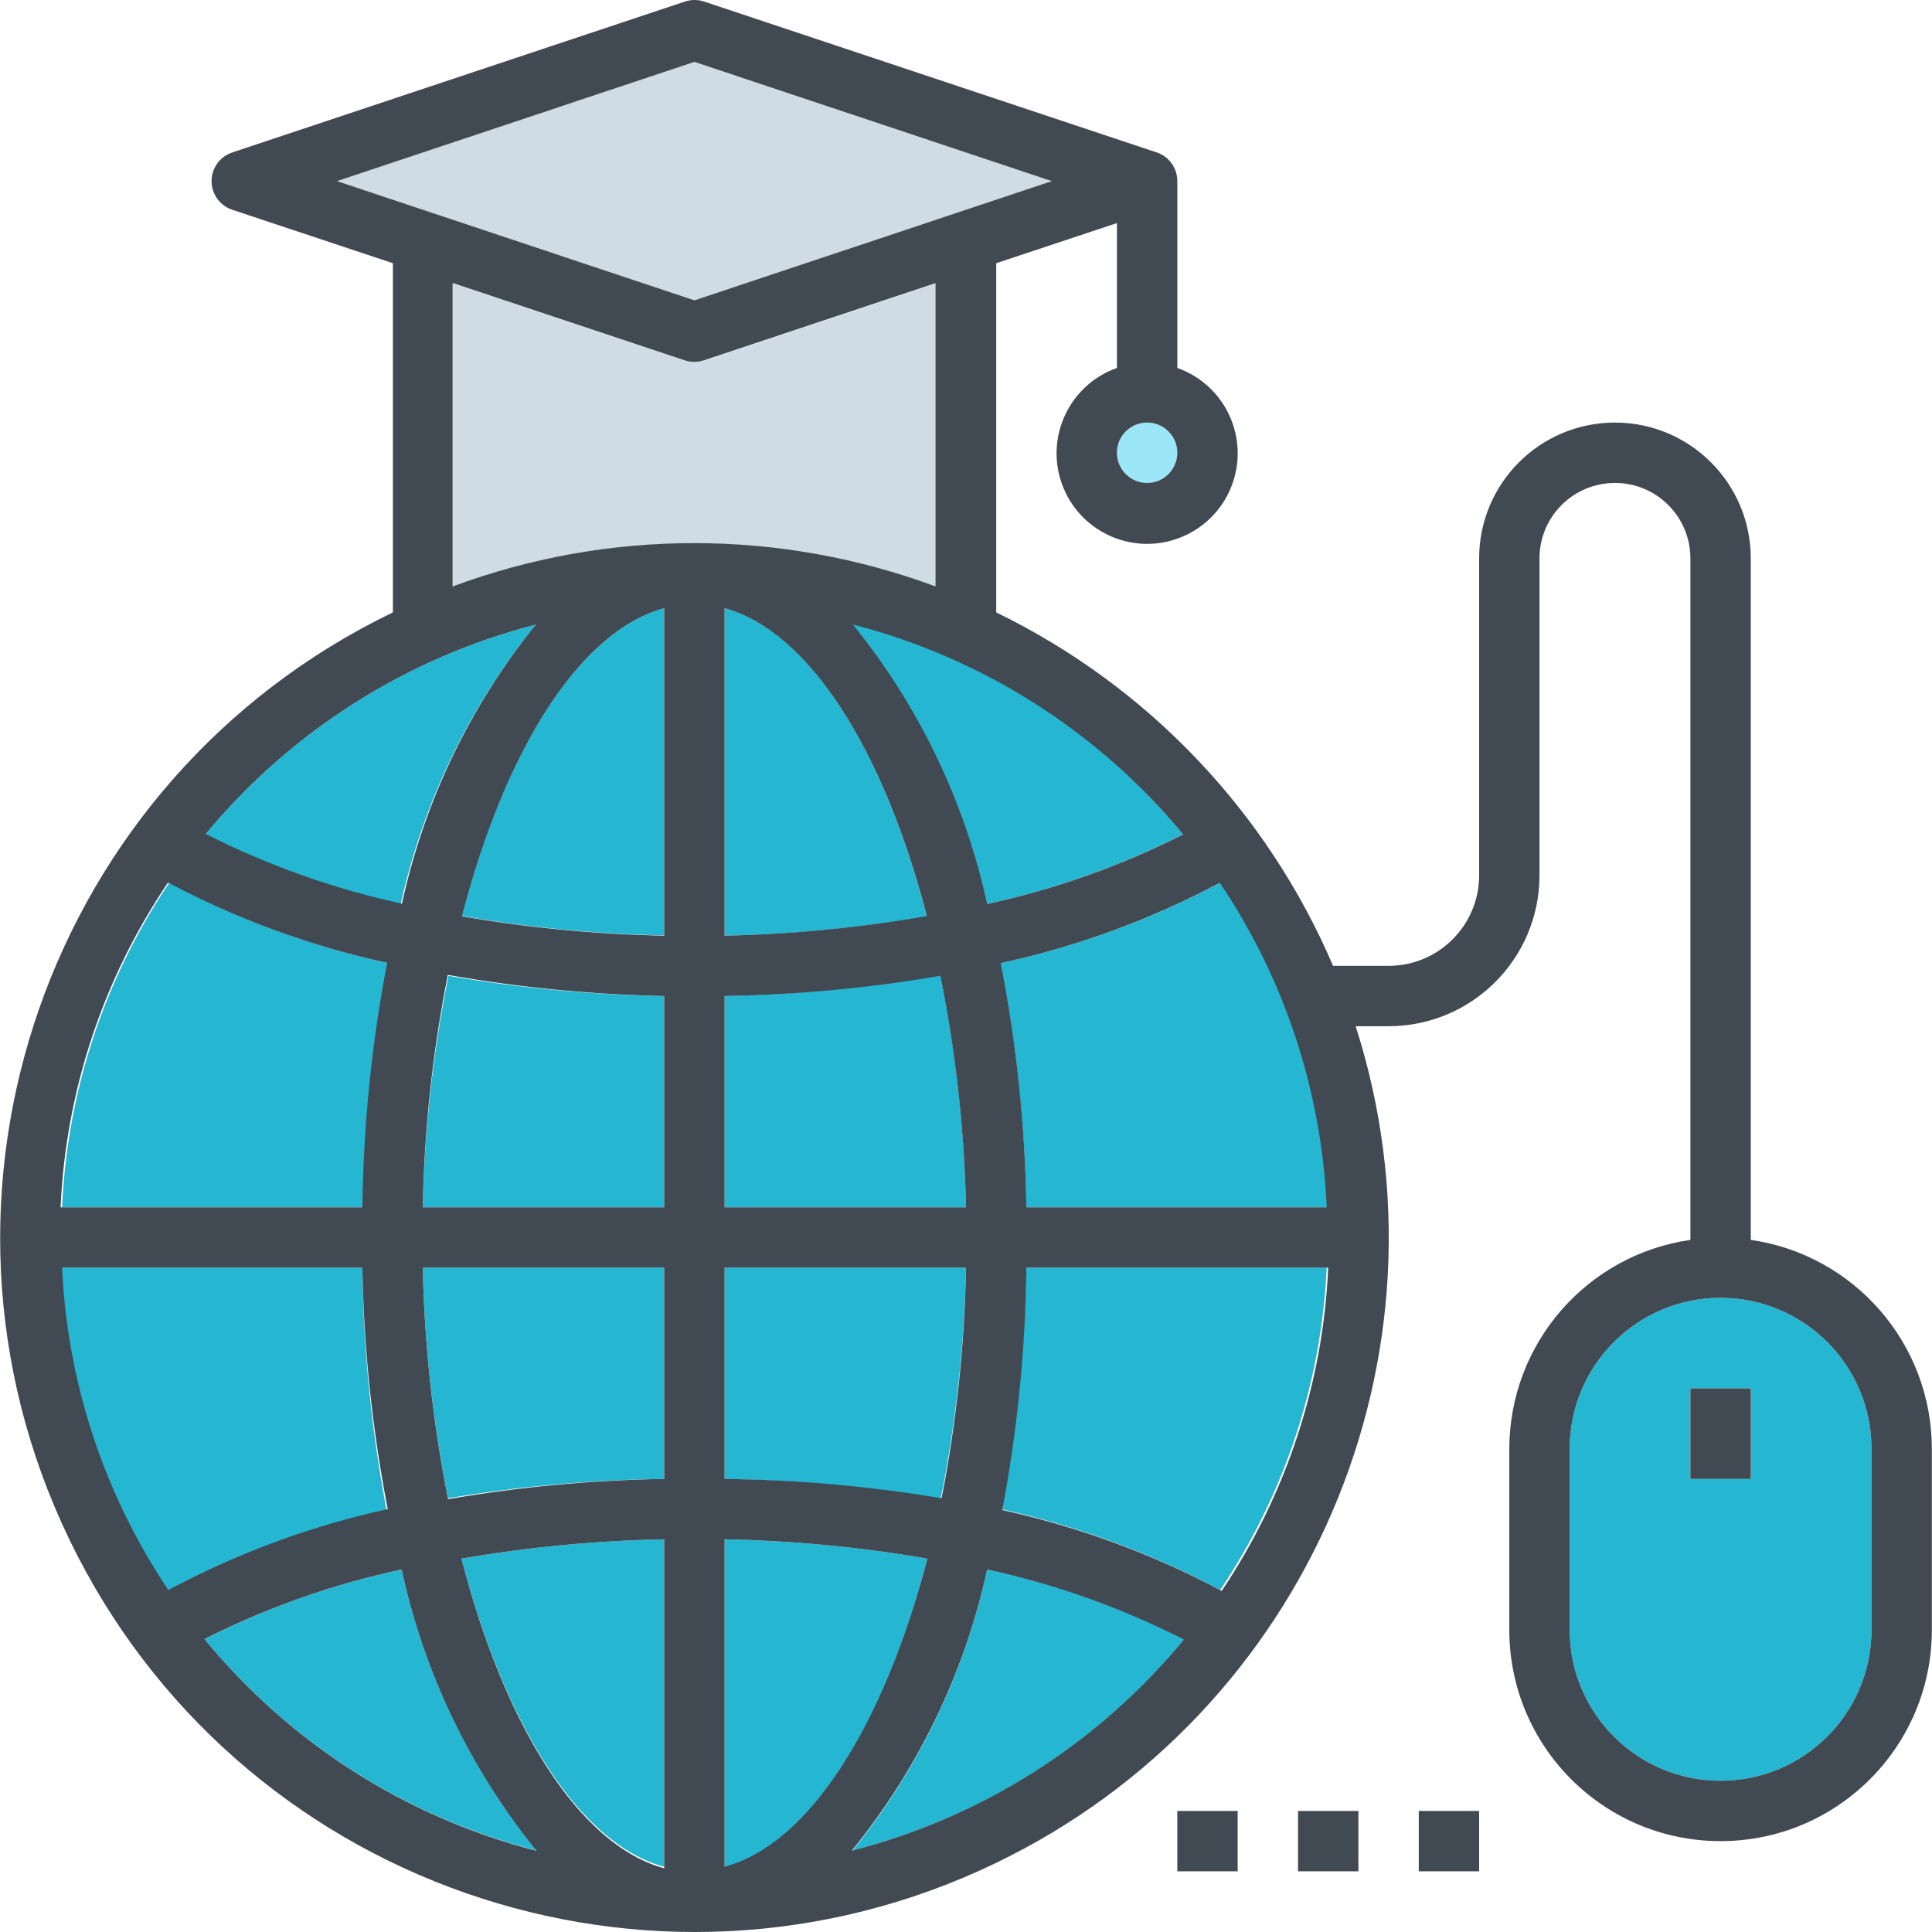 <svg width="371" height="371" viewBox="0 0 371 371" fill="none" xmlns="http://www.w3.org/2000/svg">
<g clip-path="url(#clip0_914_343)">
<path d="M86.052 287.709C99.768 285.407 113.643 284.166 127.549 283.999V243.428H81.183C81.511 258.301 83.14 273.119 86.052 287.709Z" fill="#25B6D2"/>
<path d="M81.183 231.836H127.549V191.266C113.656 191.037 99.802 189.739 86.109 187.382C83.166 202.026 81.517 216.902 81.183 231.836Z" fill="#25B6D2"/>
<path d="M139.141 295.591V358.765C155.543 354.302 169.8 331.292 178.088 299.299C165.218 297.083 152.198 295.844 139.141 295.591Z" fill="#25B6D2"/>
<path d="M179.712 54.426L135.201 69.264C134.015 69.657 132.735 69.657 131.549 69.264L86.978 54.426V112.674C116.893 101.576 149.797 101.576 179.711 112.674V54.426H179.712Z" fill="#CFDCE5"/>
<path d="M88.718 175.906C101.55 178.117 114.53 179.357 127.55 179.616V116.789C111.264 121.195 96.948 144.03 88.718 175.906Z" fill="#25B6D2"/>
<path d="M127.549 358.476V295.592C114.492 295.845 101.471 297.084 88.602 299.301C96.889 331.062 111.146 354.07 127.549 358.476Z" fill="#25B6D2"/>
<path d="M39.279 314.775C55.688 334.72 78.016 348.93 103.033 355.346C90.29 339.638 81.414 321.155 77.126 301.388C63.988 304.209 51.269 308.709 39.279 314.775Z" fill="#25B6D2"/>
<path d="M192.173 289.795C206.866 293.01 221.044 298.237 234.309 305.328C246.665 286.956 253.742 265.546 254.767 243.429H197.099C196.814 258.998 195.166 274.513 192.173 289.795Z" fill="#25B6D2"/>
<path d="M192.114 184.948C195.159 200.399 196.827 216.09 197.099 231.836H255.057C254.064 209.542 246.922 187.96 234.424 169.473C221.1 176.554 206.862 181.761 192.114 184.948Z" fill="#25B6D2"/>
<path d="M163.715 355.345C188.732 348.928 211.06 334.72 227.469 314.774C215.461 308.703 202.722 304.204 189.565 301.385C185.293 321.149 176.439 339.632 163.715 355.345Z" fill="#25B6D2"/>
<path d="M330.403 249.223C314.399 249.223 301.424 262.198 301.424 278.202V312.977C301.424 328.982 314.399 341.956 330.403 341.956C346.407 341.956 359.382 328.982 359.382 312.977V278.202C359.381 262.198 346.407 249.223 330.403 249.223ZM336.199 283.998H324.607V266.611H336.199V283.998Z" fill="#25B6D2"/>
<path d="M180.581 187.209C166.893 189.624 153.038 190.98 139.141 191.266V231.837H185.507C185.183 216.844 183.534 201.91 180.581 187.209Z" fill="#25B6D2"/>
<path d="M220.281 92.738C223.482 92.738 226.077 90.143 226.077 86.942C226.077 83.741 223.482 81.146 220.281 81.146C217.08 81.146 214.485 83.741 214.485 86.942C214.485 90.143 217.08 92.738 220.281 92.738Z" fill="#9CE7F7"/>
<path d="M69.591 243.427H11.633C12.627 265.604 19.705 287.079 32.092 305.501C45.356 298.41 59.536 293.183 74.228 289.969C71.323 274.622 69.771 259.047 69.591 243.427Z" fill="#25B6D2"/>
<path d="M139.141 116.789V179.673C152.159 179.414 165.14 178.174 177.973 175.963C169.742 144.03 155.427 121.195 139.141 116.789Z" fill="#25B6D2"/>
<path d="M139.141 283.998C153.053 284.223 166.926 285.522 180.638 287.881C183.559 273.235 185.189 258.359 185.506 243.428H139.14V283.998H139.141Z" fill="#25B6D2"/>
<path d="M74.576 184.948C59.911 181.759 45.752 176.572 32.498 169.531C20.031 188.007 12.91 209.568 11.923 231.835H69.881C70.056 216.098 71.627 200.408 74.576 184.948Z" fill="#25B6D2"/>
<path d="M102.976 119.92C77.959 126.336 55.631 140.545 39.222 160.491C51.159 166.538 63.818 171.037 76.894 173.879C81.222 154.091 90.158 135.603 102.976 119.92Z" fill="#25B6D2"/>
<path d="M201.967 34.78L133.345 11.887L64.723 34.78L133.345 57.673L201.967 34.78Z" fill="#CFDCE5"/>
<path d="M189.507 173.588C202.582 170.747 215.242 166.248 227.179 160.199C210.77 140.254 188.443 126.045 163.425 119.628C176.244 135.313 185.179 153.8 189.507 173.588Z" fill="#25B6D2"/>
<path d="M336.198 238.095V107.227C336.198 92.823 324.521 81.146 310.118 81.146C295.714 81.146 284.037 92.823 284.037 107.227V168.082C284.037 177.686 276.253 185.47 266.649 185.47H255.985C243.292 155.802 220.327 131.706 191.305 117.602V50.543L214.488 42.835V70.654C205.435 73.856 200.689 83.79 203.89 92.844C207.092 101.898 217.025 106.642 226.08 103.441C235.134 100.24 239.878 90.306 236.677 81.252C234.927 76.301 231.031 72.406 226.08 70.654V34.78C226.086 32.288 224.499 30.071 222.138 29.275L135.199 0.294C134.014 -0.099 132.734 -0.099 131.548 0.294L44.612 29.273C41.571 30.273 39.916 33.548 40.914 36.589C41.489 38.338 42.861 39.711 44.612 40.286L75.445 50.543V117.6C9.136 149.588 -18.688 229.272 13.298 295.583C45.285 361.893 124.969 389.718 191.279 357.731C251.117 328.865 280.567 260.344 260.33 197.063H266.648C282.653 197.063 295.627 184.088 295.627 168.083V107.228C295.627 99.225 302.115 92.739 310.117 92.739C318.118 92.739 324.606 99.226 324.606 107.228V238.097C304.663 240.976 289.855 258.055 289.831 278.204V312.979C289.831 335.386 307.995 353.55 330.401 353.55C352.808 353.55 370.972 335.386 370.972 312.979V278.204C370.949 258.053 356.141 240.975 336.198 238.095ZM139.141 191.266C153.034 191.037 166.888 189.739 180.581 187.382C183.525 202.026 185.174 216.902 185.508 231.837H139.141V191.266ZM139.141 179.674V116.789C155.427 121.252 169.743 144.088 177.973 175.906C165.142 178.137 152.162 179.396 139.141 179.674ZM127.549 116.848V179.674C114.531 179.415 101.55 178.175 88.717 175.964C96.948 144.088 111.263 121.194 127.549 116.789V116.848ZM127.549 191.266V231.837H81.183C81.469 216.848 83.079 201.914 85.994 187.209C99.72 189.63 113.614 190.986 127.549 191.266ZM69.591 231.837H11.633C12.626 209.543 19.767 187.961 32.266 169.474C45.52 176.515 59.678 181.702 74.344 184.891C71.373 200.367 69.782 216.078 69.591 231.837ZM69.591 243.427C69.856 258.995 71.486 274.51 74.459 289.794C59.766 293.009 45.588 298.236 32.323 305.327C19.987 286.949 12.931 265.539 11.922 243.428H69.88H69.591V243.427ZM81.183 243.427H127.549V283.998C113.637 284.223 99.764 285.522 86.052 287.881C83.13 273.235 81.501 258.359 81.183 243.427ZM127.549 295.591V358.765C111.147 354.302 96.889 331.292 88.602 299.299C101.472 297.083 114.492 295.843 127.549 295.591ZM139.141 358.765V295.591C152.198 295.843 165.219 297.083 178.088 299.3C169.801 331.061 155.543 354.071 139.141 358.475V358.765ZM139.141 283.998V243.427H185.508C185.237 258.296 183.666 273.112 180.813 287.707C167.039 285.397 153.107 284.158 139.141 283.998ZM197.099 243.427H255.058C254.063 265.604 246.985 287.078 234.598 305.501C221.334 298.41 207.155 293.183 192.462 289.969C195.368 274.622 196.919 259.047 197.099 243.427ZM197.099 231.837C196.848 216.092 195.199 200.401 192.173 184.949C206.838 181.76 220.996 176.573 234.251 169.532C246.698 188.014 253.798 209.576 254.768 231.837H197.099ZM227.237 160.201C215.3 166.249 202.64 170.748 189.565 173.59C185.28 153.93 176.446 135.55 163.773 119.921C188.627 126.326 210.82 140.425 227.179 160.201H227.237ZM220.282 92.737C217.081 92.737 214.486 90.142 214.486 86.941C214.486 83.74 217.081 81.145 220.282 81.145C223.483 81.145 226.077 83.74 226.077 86.941C226.077 90.142 223.483 92.737 220.282 92.737ZM133.345 11.887L201.968 34.78L133.345 57.673L64.723 34.78L133.345 11.887ZM86.978 54.368L131.49 69.206C132.675 69.599 133.956 69.599 135.141 69.206L179.653 54.368V112.616C149.738 101.518 116.834 101.518 86.92 112.616V54.427L86.978 54.368ZM102.976 119.861C90.302 135.489 81.469 153.871 77.184 173.531C64.108 170.69 51.448 166.191 39.511 160.142C55.894 140.377 78.109 126.298 102.976 119.92C102.976 119.921 102.976 119.861 102.976 119.861ZM39.221 314.775C51.229 308.704 63.969 304.205 77.126 301.387C81.405 321.174 90.28 339.679 103.033 355.403C78.008 348.971 55.679 334.741 39.28 314.775H39.221ZM163.599 355.345C176.365 339.643 185.259 321.16 189.565 301.387C202.685 304.232 215.384 308.752 227.354 314.833C210.967 334.736 188.684 348.922 163.716 355.345H163.599ZM359.381 312.978C359.381 328.983 346.406 341.957 330.401 341.957C314.397 341.957 301.422 328.983 301.422 312.978V278.203C301.422 262.199 314.397 249.224 330.401 249.224C346.406 249.224 359.381 262.199 359.381 278.203V312.978Z" fill="#414A52"/>
<path d="M336.198 266.612H324.606V283.999H336.198V266.612Z" fill="#414A52"/>
<path d="M237.669 347.753H226.077V359.345H237.669V347.753Z" fill="#414A52"/>
<path d="M260.852 347.753H249.261V359.345H260.852V347.753Z" fill="#414A52"/>
<path d="M284.036 347.753H272.444V359.345H284.036V347.753Z" fill="#414A52"/>
</g>
<defs>
<clipPath id="clip0_914_343">
<rect width="371" height="371" fill="white"/>
</clipPath>
</defs>
</svg>
